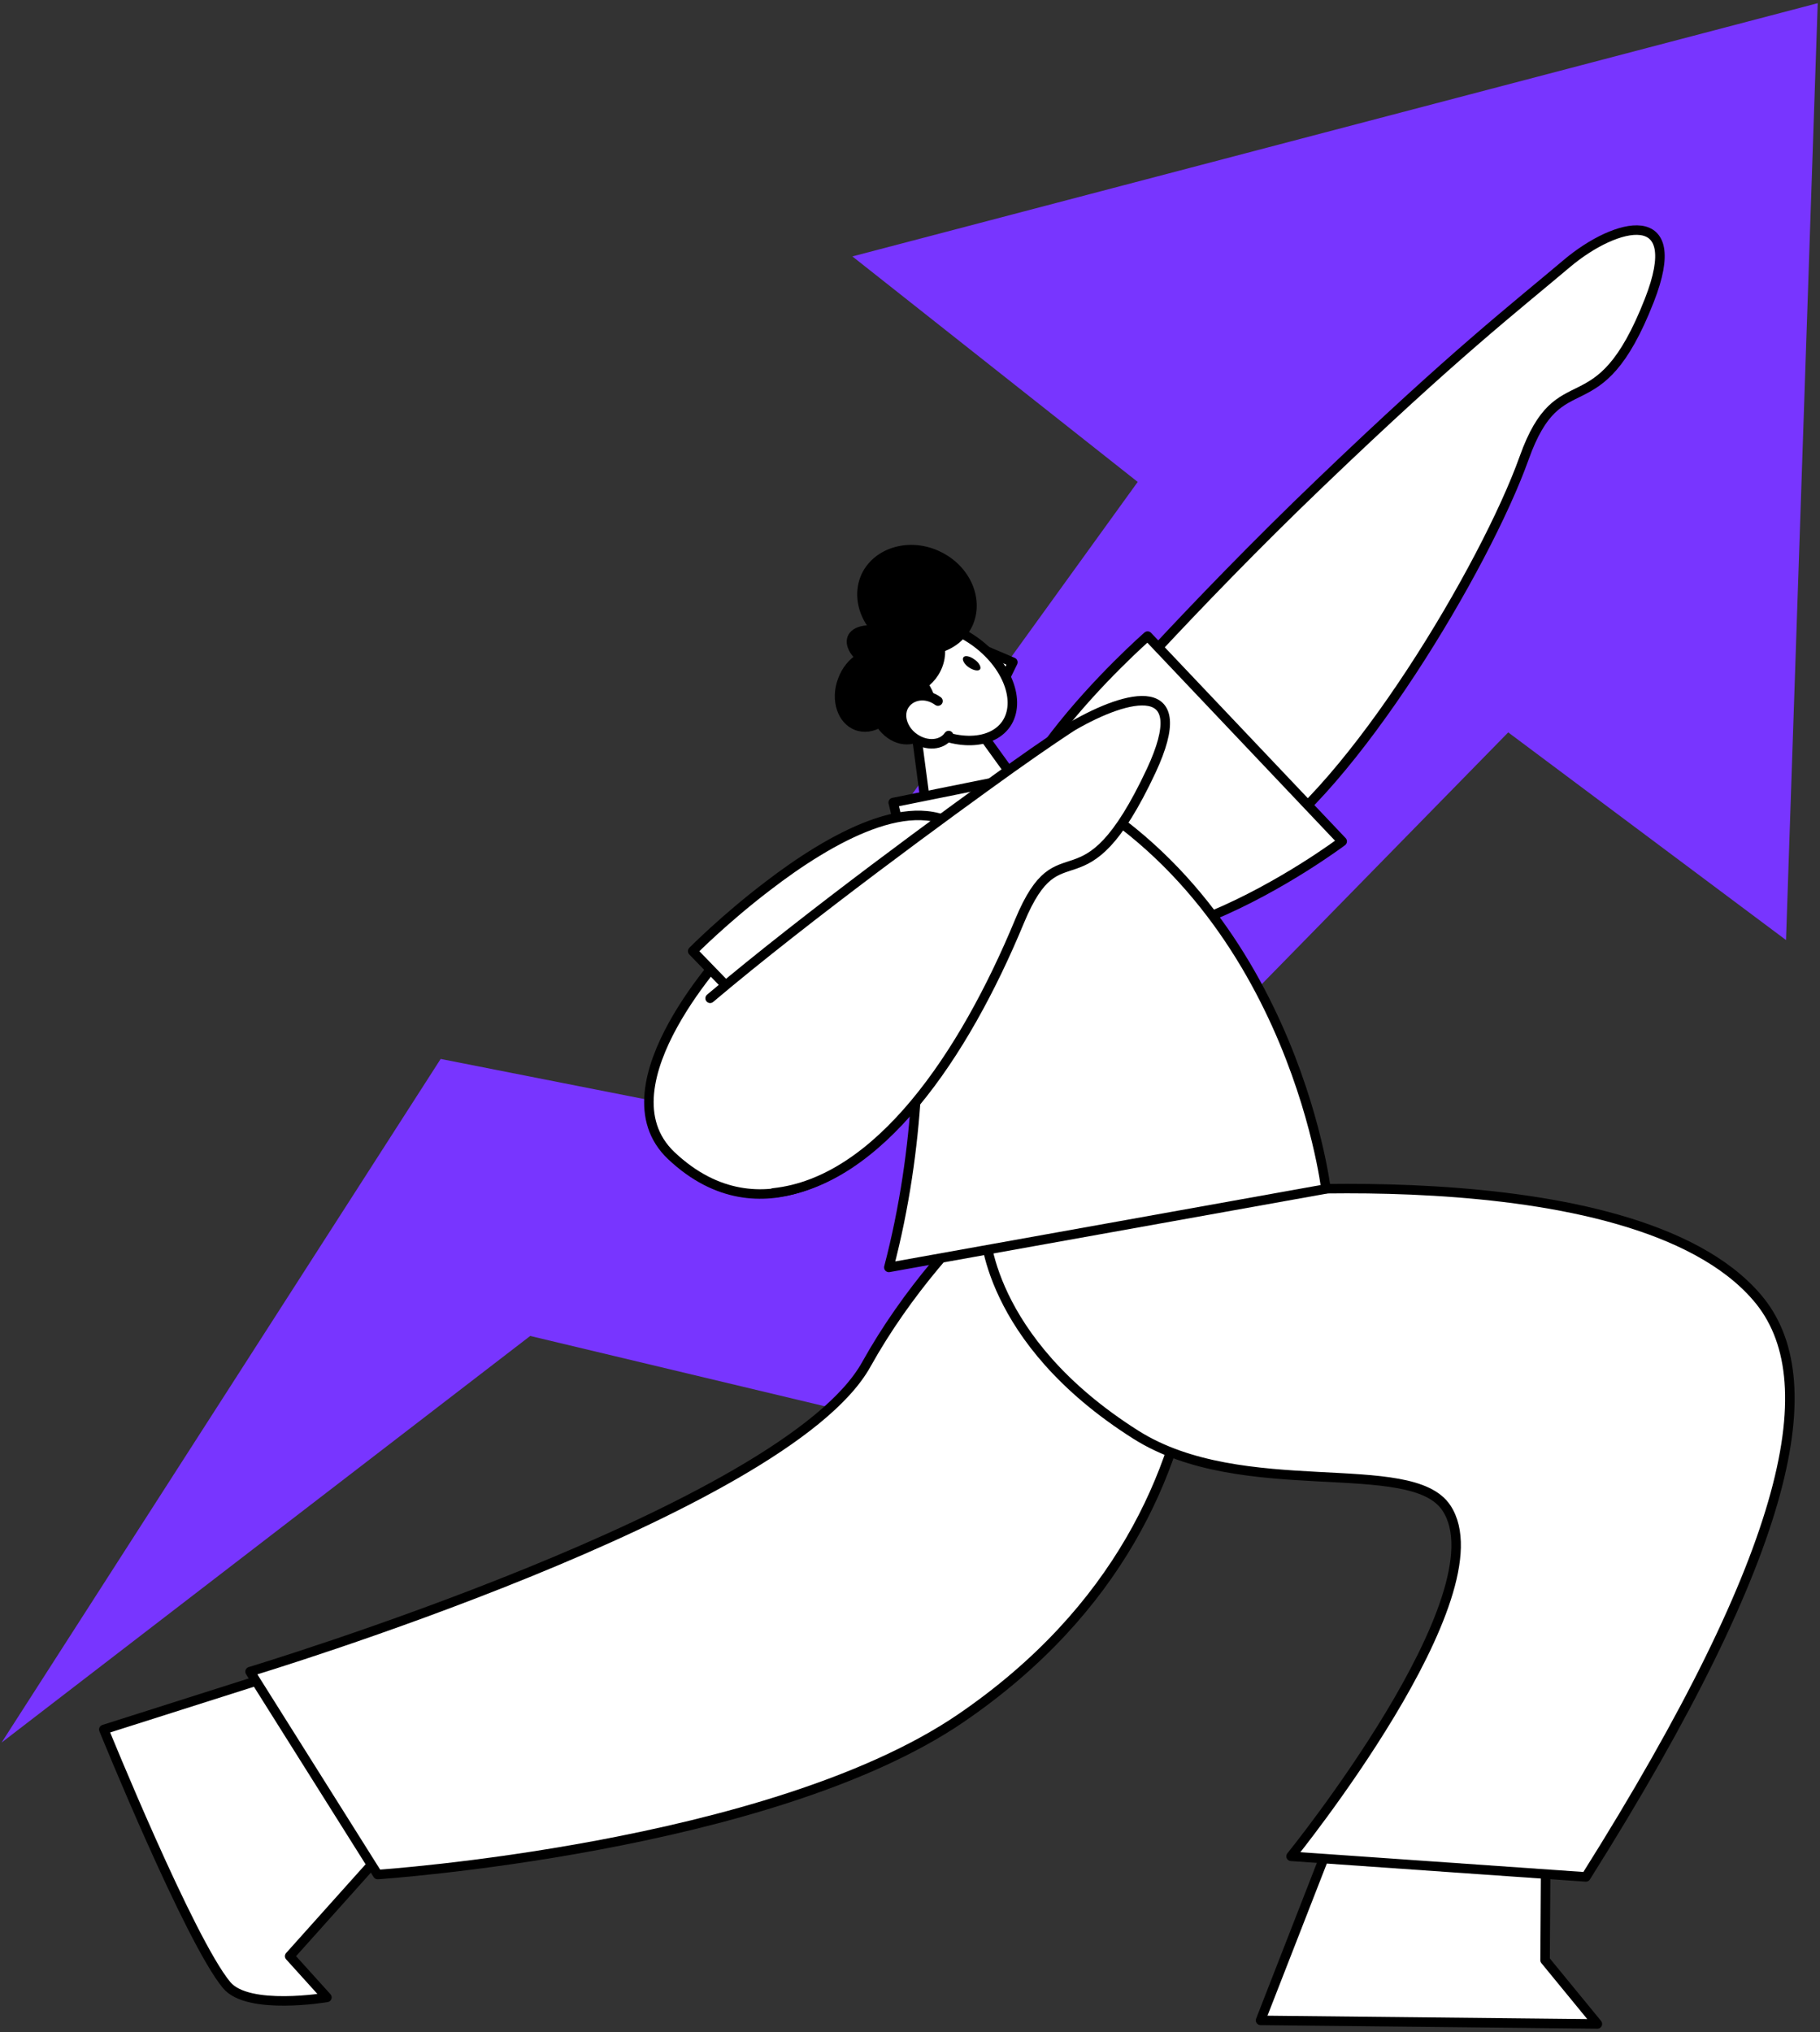 <svg width="249" height="278" viewBox="0 0 249 278" fill="none" xmlns="http://www.w3.org/2000/svg">
<rect x="0" y="0" width="249" height="278" fill="#333333" stroke="none"/>
<path fill-rule="evenodd" clip-rule="evenodd" d="M0.217 238.389L72.54 182.763L115.479 193.01L206.345 100.193L244.35 128.602L248.687 0.436L116.618 35.08L155.653 65.929L93.847 151.481L60.288 144.867L0.217 238.389Z" fill="#7835FF"/>
<path fill-rule="evenodd" clip-rule="evenodd" d="M42.342 227.654L14.204 236.599C14.204 236.599 25.915 265.442 31.011 271.569C33.939 275.093 44.727 273.249 44.727 273.249L39.631 267.611L57.306 247.876L42.342 227.654Z" fill="white"/>
<path fill-rule="evenodd" clip-rule="evenodd" d="M42.342 227.654L14.204 236.599C14.204 236.599 25.915 265.442 31.011 271.569C33.939 275.093 44.727 273.249 44.727 273.249L39.631 267.611L57.306 247.876L42.342 227.654Z" stroke="black" stroke-width="1.3" stroke-linecap="round" stroke-linejoin="round"/>
<path fill-rule="evenodd" clip-rule="evenodd" d="M162.322 159.451C162.322 159.451 175.008 205.317 131.419 235.081C105.287 252.864 51.667 256.442 51.667 256.442L34.21 228.684C34.21 228.684 107.401 206.618 118.515 186.667C129.63 166.715 148.171 154.246 148.171 154.246L162.322 159.451Z" fill="white" stroke="black" stroke-width="1.3" stroke-linecap="round" stroke-linejoin="round"/>
<path fill-rule="evenodd" clip-rule="evenodd" d="M183.032 249.286L172.46 276.394L218.543 276.882L211.387 268.153L211.495 251.292L183.032 249.286Z" fill="white"/>
<path fill-rule="evenodd" clip-rule="evenodd" d="M183.032 249.286L172.46 276.394L218.543 276.882L211.387 268.153L211.495 251.292L183.032 249.286Z" stroke="black" stroke-width="1.3" stroke-linecap="round" stroke-linejoin="round"/>
<path fill-rule="evenodd" clip-rule="evenodd" d="M164.924 163.463C164.924 163.463 223.206 157.391 240.392 177.505C249.88 188.565 245.326 211.715 216.971 256.768L176.634 253.949C176.634 253.949 205.694 218.058 197.887 206.293C193.062 198.974 170.02 205.534 155.382 196.263C134.834 183.251 134.726 168.071 134.726 168.071" fill="white"/>
<path d="M164.924 163.463C164.924 163.463 223.206 157.391 240.392 177.505C249.88 188.565 245.326 211.715 216.971 256.768L176.634 253.949C176.634 253.949 205.694 218.058 197.887 206.293C193.062 198.974 170.02 205.534 155.382 196.263C134.834 183.251 134.726 168.071 134.726 168.071" stroke="black" stroke-width="1.3" stroke-linecap="round" stroke-linejoin="round"/>
<path fill-rule="evenodd" clip-rule="evenodd" d="M125.4 100.627L127.677 117.867L139.659 107.783L132.34 97.645L125.4 100.627Z" fill="white" stroke="black" stroke-width="1.3" stroke-linecap="round" stroke-linejoin="round"/>
<path fill-rule="evenodd" clip-rule="evenodd" d="M133.75 88.537L138.575 90.597L137.274 93.253L133.75 88.537Z" fill="white" stroke="black" stroke-width="1.3" stroke-linecap="round" stroke-linejoin="round"/>
<path fill-rule="evenodd" clip-rule="evenodd" d="M121.063 87.452C123.232 84.362 128.708 84.47 133.262 87.669C137.816 90.868 139.768 95.964 137.653 99.054C135.485 102.145 130.009 102.036 125.455 98.838C120.847 95.639 118.895 90.543 121.063 87.452Z" fill="white" stroke="black" stroke-width="1.3" stroke-linecap="round" stroke-linejoin="round"/>
<path d="M128.653 75.471C132.828 77.476 134.725 82.085 132.991 85.717C131.201 89.35 126.43 90.705 122.256 88.699C118.081 86.693 116.184 82.085 117.919 78.452C119.708 74.82 124.533 73.465 128.653 75.471Z" fill="black"/>
<path d="M133.316 90.217C133.967 90.651 134.292 91.302 134.075 91.573C133.859 91.844 133.208 91.735 132.557 91.302C131.907 90.868 131.581 90.217 131.798 89.946C131.961 89.621 132.666 89.729 133.316 90.217Z" fill="black"/>
<path d="M114.666 92.819C115.75 89.838 118.624 88.103 121.009 89.024C123.395 89.892 124.479 93.091 123.341 96.072C122.256 99.054 119.383 100.789 116.997 99.868C114.612 99 113.528 95.801 114.666 92.819Z" fill="black"/>
<path d="M118.027 86.531C119.545 83.549 123.123 82.302 126.051 83.766C128.979 85.229 130.171 88.862 128.653 91.844C127.135 94.826 123.557 96.072 120.629 94.609C117.702 93.145 116.509 89.512 118.027 86.531Z" fill="black"/>
<path d="M115.967 87.073C116.563 85.5 119.166 85.067 121.768 86.097C124.37 87.127 125.943 89.241 125.346 90.759C124.75 92.332 122.148 92.765 119.545 91.735C116.943 90.759 115.371 88.645 115.967 87.073Z" fill="black"/>
<path d="M121.605 91.41C123.937 90.542 126.702 92.115 127.732 94.934C128.762 97.753 127.732 100.735 125.4 101.602C123.069 102.47 120.304 100.898 119.274 98.078C118.244 95.313 119.274 92.277 121.605 91.41Z" fill="black"/>
<path fill-rule="evenodd" clip-rule="evenodd" d="M129.792 100.627C128.871 101.982 126.756 102.145 125.075 100.952C123.449 99.813 122.853 97.753 123.774 96.398C124.696 95.042 126.702 94.717 128.328 95.91" fill="white"/>
<path d="M129.792 100.627C128.871 101.982 126.756 102.145 125.075 100.952C123.449 99.813 122.853 97.753 123.774 96.398C124.696 95.042 126.702 94.717 128.328 95.91" stroke="black" stroke-width="1.3" stroke-linecap="round" stroke-linejoin="round"/>
<path fill-rule="evenodd" clip-rule="evenodd" d="M148.714 99.271C148.714 99.271 162.918 83.006 180.647 66.037C199.08 48.363 207.05 42.236 214.423 36.002C221.146 30.363 230.796 27.977 225.646 41.098C218.544 59.26 213.447 48.851 208.514 62.676C203.201 77.531 184.984 107.946 171.647 116.241" fill="white"/>
<path d="M148.714 99.271C148.714 99.271 162.918 83.006 180.647 66.037C199.08 48.363 207.05 42.236 214.423 36.002C221.146 30.363 230.796 27.977 225.646 41.098C218.544 59.26 213.447 48.851 208.514 62.676C203.201 77.531 184.984 107.946 171.647 116.241" stroke="black" stroke-width="1.3" stroke-linecap="round" stroke-linejoin="round"/>
<path fill-rule="evenodd" clip-rule="evenodd" d="M138.359 122.964C151.045 139.662 183.629 115.102 183.629 115.102L157.009 87.019C157.009 87.019 129.413 111.145 138.359 122.964Z" fill="white" stroke="black" stroke-width="1.3" stroke-linecap="round" stroke-linejoin="round"/>
<path fill-rule="evenodd" clip-rule="evenodd" d="M122.202 109.789C122.202 109.789 130.28 140.258 121.605 173.384L181.405 162.649C181.405 162.649 176.526 121.717 142.099 105.777L122.202 109.789Z" fill="white" stroke="black" stroke-width="1.3" stroke-linecap="round" stroke-linejoin="round"/>
<path fill-rule="evenodd" clip-rule="evenodd" d="M99.974 129.415C99.974 129.415 81.703 148.499 91.841 158.095C104.419 169.968 117.431 157.987 117.431 157.987" fill="white"/>
<path d="M99.974 129.415C99.974 129.415 81.703 148.499 91.841 158.095C104.419 169.968 117.431 157.987 117.431 157.987" stroke="black" stroke-width="1.3" stroke-linecap="round" stroke-linejoin="round"/>
<path fill-rule="evenodd" clip-rule="evenodd" d="M131.798 113.692C147.683 127.409 120.033 156.198 120.033 156.198L94.769 130.12C94.769 130.12 99.106 125.728 105.015 121.228C113.473 114.723 125.184 108 131.798 113.692Z" fill="white" stroke="black" stroke-width="1.3" stroke-linecap="round" stroke-linejoin="round"/>
<path fill-rule="evenodd" clip-rule="evenodd" d="M97.154 136.571C110.491 125.295 130.117 110.982 138.304 105.126C143.021 101.765 146.165 99.705 146.762 99.325C154.352 94.934 163.46 92.657 157.496 105.452C148.009 125.674 145.135 112.445 139.497 125.999C131.852 144.487 120.142 161.673 105.829 163.191" fill="white"/>
<path d="M97.154 136.571C110.491 125.295 130.117 110.982 138.304 105.126C143.021 101.765 146.165 99.705 146.762 99.325C154.352 94.934 163.46 92.657 157.496 105.452C148.009 125.674 145.135 112.445 139.497 125.999C131.852 144.487 120.142 161.673 105.829 163.191" stroke="black" stroke-width="1.3" stroke-linecap="round" stroke-linejoin="round"/>
</svg>
